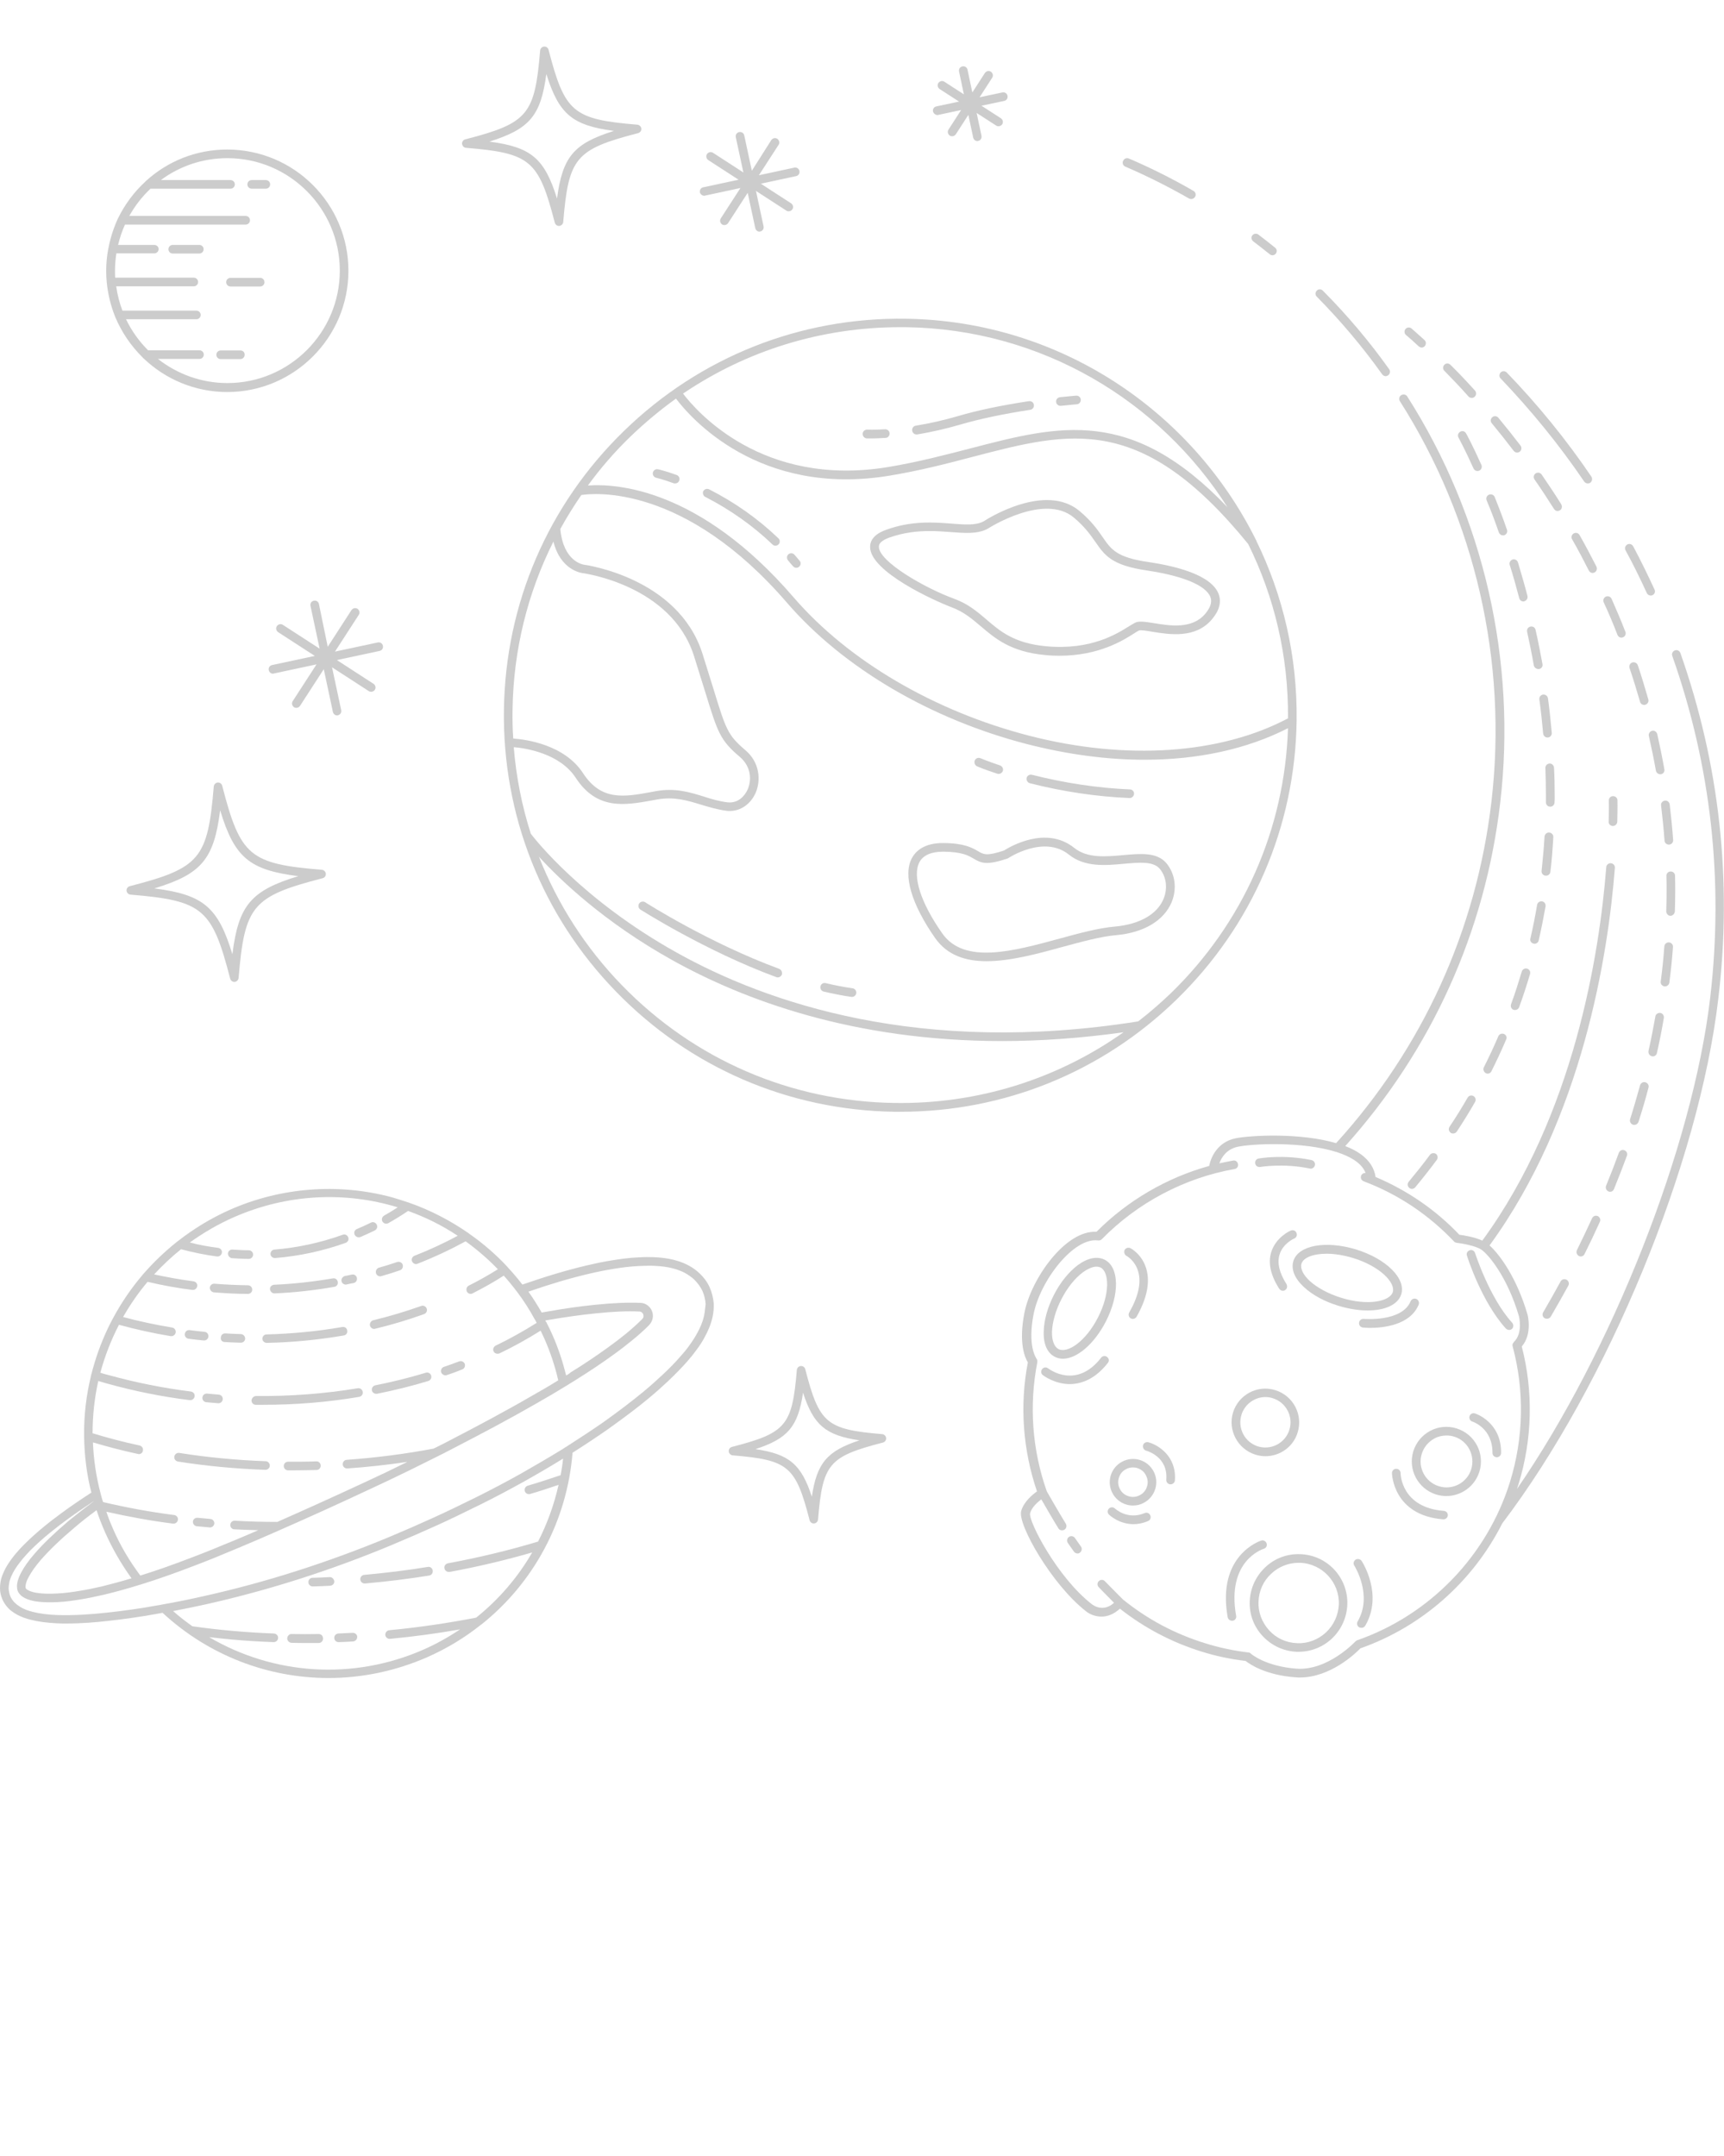<svg width="691" height="864" viewBox="0 0 691 864" fill="none" xmlns="http://www.w3.org/2000/svg">
<g opacity="0.2">
<path d="M519.701 288.922C520.047 263.071 514.242 238.602 503.601 216.83C503.532 216.553 503.463 216.346 503.255 216.138C503.255 216.138 503.255 216.138 503.255 216.069C477.481 164.506 424.62 128.632 363.121 127.734C320.693 127.112 280.546 143.078 250.142 172.662C219.669 202.245 202.601 241.92 201.979 284.36C201.358 326.799 217.32 366.958 246.894 397.371C276.469 427.853 316.133 444.926 358.56 445.548C359.389 445.548 360.149 445.548 360.909 445.548C402.439 445.548 441.687 429.65 471.539 400.62C501.943 371.036 519.079 331.361 519.701 288.922ZM360.771 131.121C361.531 131.121 362.291 131.121 363.121 131.121C417.364 131.881 464.836 160.566 491.992 203.282C453.503 162.916 424.758 170.381 389.171 179.643C378.737 182.339 367.958 185.173 355.934 187.177C305.422 195.471 279.026 164.644 273.774 157.732C299.272 140.452 329.331 131.121 360.771 131.121ZM252.561 175.081C258.365 169.482 264.515 164.367 270.941 159.736C276.469 167.063 303.971 199.273 356.487 190.633C368.649 188.629 379.566 185.795 390.07 183.03C429.18 172.8 457.511 165.473 500.284 218.005C510.718 239.086 516.454 262.794 516.246 287.885C489.09 302.262 451.361 304.819 412.596 294.866C374.522 285.051 340.041 264.868 318.067 239.363C280.408 195.679 247.033 193.743 235.631 194.573C240.675 187.661 246.273 181.164 252.561 175.081ZM205.434 284.36C205.78 260.582 211.446 237.704 221.811 217.037C224.713 228.649 233.144 229.617 233.558 229.686C233.904 229.755 269.006 234.386 278.128 262.794C279.924 268.462 281.375 273.162 282.55 276.964C287.663 293.553 288.562 296.594 296.508 303.299C301.276 307.377 301.207 312.906 299.687 316.362C298.443 319.127 295.748 321.961 291.671 321.546C288.216 321.132 285.176 320.233 281.997 319.196C276.4 317.468 270.596 315.671 262.926 317.054C262.166 317.192 261.475 317.33 260.714 317.468C250.073 319.404 240.952 320.993 233.696 309.865C226.234 298.391 210.755 296.318 205.711 295.972C205.434 292.101 205.365 288.23 205.434 284.36ZM358.56 442.022C317.031 441.4 278.266 424.673 249.313 394.883C234.664 379.814 223.47 362.258 216.007 343.319C224.575 352.719 242.196 369.585 269.352 384.722C297.959 400.689 341.976 417.208 401.678 417.208C416.88 417.208 433.119 416.102 450.325 413.683C423.652 432.553 391.797 442.506 358.56 442.022ZM456.198 409.329C368.994 423.153 307.495 402.002 271.218 381.75C233.282 360.599 214.279 336.131 212.759 334.126C209.166 322.929 206.886 311.317 205.918 299.428C210.893 299.843 224.368 301.985 230.725 311.662C239.224 324.726 250.419 322.721 261.267 320.786C261.958 320.648 262.718 320.51 263.478 320.371C270.319 319.196 275.433 320.786 280.892 322.445C284.139 323.413 287.456 324.449 291.257 324.933C291.671 325.002 292.086 325.002 292.5 325.002C296.923 325.002 300.862 322.238 302.865 317.745C305.008 312.837 304.593 305.58 298.789 300.672C291.671 294.59 290.98 292.447 285.936 275.996C284.761 272.195 283.31 267.494 281.514 261.827C271.701 231.345 234.456 226.368 234.042 226.299C233.696 226.23 225.819 225.124 224.575 211.991C227.132 207.36 229.965 202.798 233.005 198.374C238.05 197.614 274.396 193.951 315.511 241.644C337.968 267.633 373.071 288.3 411.836 298.253C428.075 302.4 443.829 304.474 458.755 304.474C480.107 304.474 499.731 300.257 516.246 291.825C514.933 332.26 498.28 369.93 469.189 398.131C464.974 402.14 460.69 405.873 456.198 409.329Z" fill="black"/>
<path d="M381.432 243.371C386.269 245.169 389.586 248.002 393.11 250.975C398.776 255.813 405.133 261.274 418.953 262.518C420.957 262.725 422.823 262.794 424.619 262.794C440.443 262.794 450.187 256.642 454.609 253.809C455.369 253.325 455.991 252.91 456.475 252.703C457.096 252.357 459.93 252.841 461.933 253.186C468.774 254.292 479.07 255.951 485.635 248.348C488.675 244.823 489.643 241.367 488.468 238.118C485.635 230.515 471.677 226.921 460.413 225.262C447.561 223.396 445.419 220.285 441.895 215.17C439.96 212.337 437.472 208.811 432.704 204.802C419.022 193.329 395.943 207.775 394.215 208.95C391.037 210.609 386.822 210.263 381.432 209.848C374.384 209.295 365.539 208.604 355.312 212.267C350.959 213.788 348.748 216.138 348.748 219.179C348.679 229.133 374.937 240.952 381.432 243.371ZM356.418 215.447C362.291 213.373 367.75 212.82 372.587 212.82C375.628 212.82 378.461 213.028 381.086 213.235C386.822 213.65 391.797 214.065 395.805 211.922C395.874 211.922 395.874 211.853 395.943 211.853C396.15 211.714 418.47 197.407 430.424 207.429C434.846 211.162 437.057 214.341 438.992 217.106C442.793 222.566 445.488 226.575 459.861 228.649C474.233 230.792 483.424 234.662 485.151 239.293C485.911 241.298 485.151 243.51 483.009 246.067C477.688 252.219 468.913 250.767 462.486 249.73C459.031 249.178 456.475 248.763 454.885 249.592C454.333 249.869 453.641 250.353 452.743 250.836C447.699 254.016 437.265 260.651 419.299 258.993C406.515 257.818 400.849 252.979 395.39 248.279C391.797 245.238 388.135 242.058 382.676 240.054C370.514 235.63 352.203 224.986 352.272 219.11C352.203 217.728 353.585 216.484 356.418 215.447Z" fill="black"/>
<path d="M450.187 342.697C443.138 343.319 435.814 344.011 430.562 339.794C419.092 330.601 404.442 339.587 402.438 340.831C395.459 343.181 394.216 342.421 392.004 341.108C389.724 339.794 386.615 337.928 378.323 337.859C370.445 337.721 366.99 341.108 365.47 343.941C361.877 350.715 365.332 362.397 374.868 376.013C379.705 382.856 387.029 385.206 395.39 385.206C404.857 385.206 415.637 382.303 425.656 379.538C433.603 377.396 441.065 375.322 447.353 374.769C458.409 373.801 466.494 368.963 469.604 361.567C471.815 356.176 471.055 350.231 467.531 345.946C463.73 341.453 457.166 342.075 450.187 342.697ZM466.356 360.254C463.799 366.405 456.751 370.414 447.008 371.313C440.443 371.866 432.773 373.94 424.689 376.151C405.893 381.266 386.407 386.589 377.632 374.009C368.994 361.705 365.608 351.061 368.51 345.531C369.961 342.766 373.209 341.315 377.977 341.315C378.046 341.315 378.115 341.315 378.253 341.315C385.647 341.384 388.204 342.905 390.208 344.08C393.317 345.946 395.459 346.845 403.751 344.08C403.89 344.011 404.028 343.941 404.166 343.872C404.304 343.803 418.401 334.472 428.42 342.49C434.777 347.605 443.138 346.845 450.532 346.153C456.82 345.6 462.21 345.117 464.836 348.158C467.531 351.406 468.083 356.037 466.356 360.254Z" fill="black"/>
<path d="M412.734 313.874C426.07 317.261 439.545 319.266 452.743 319.819H452.812C453.71 319.819 454.47 319.058 454.54 318.16C454.609 317.192 453.849 316.363 452.881 316.363C439.89 315.81 426.692 313.805 413.563 310.487C412.665 310.28 411.698 310.833 411.49 311.732C411.283 312.63 411.836 313.598 412.734 313.874Z" fill="black"/>
<path d="M391.59 307.1C391.728 307.169 394.63 308.414 399.744 310.072C399.951 310.142 400.089 310.141 400.296 310.141C401.057 310.141 401.678 309.658 401.955 308.966C402.231 308.068 401.748 307.1 400.849 306.755C395.874 305.096 392.972 303.852 392.972 303.852C392.074 303.506 391.106 303.852 390.692 304.75C390.346 305.718 390.761 306.685 391.59 307.1Z" fill="black"/>
<path d="M341.7 396.058C338.314 395.574 334.651 394.883 330.92 393.984C329.953 393.777 329.054 394.33 328.847 395.298C328.64 396.196 329.193 397.164 330.16 397.371C334.03 398.27 337.761 399.03 341.285 399.514C341.354 399.514 341.423 399.514 341.492 399.514C342.322 399.514 343.082 398.892 343.22 397.993C343.289 397.026 342.667 396.196 341.7 396.058Z" fill="black"/>
<path d="M312.263 388.247C284.277 377.948 258.848 361.774 258.572 361.567C257.743 361.083 256.706 361.29 256.153 362.12C255.67 362.949 255.877 363.986 256.706 364.539C256.983 364.677 282.757 381.128 311.088 391.565C311.295 391.634 311.503 391.703 311.71 391.703C312.401 391.703 313.092 391.288 313.368 390.597C313.645 389.56 313.161 388.593 312.263 388.247Z" fill="black"/>
<path d="M425.034 162.639C425.103 162.639 425.172 162.639 425.241 162.639C429.18 162.225 431.599 162.017 431.599 162.017C432.566 161.948 433.257 161.119 433.188 160.151C433.119 159.183 432.29 158.492 431.322 158.561C431.253 158.561 428.835 158.769 424.827 159.183C423.859 159.322 423.168 160.151 423.307 161.119C423.376 161.948 424.136 162.639 425.034 162.639Z" fill="black"/>
<path d="M367.336 174.113C367.405 174.113 367.543 174.113 367.612 174.113C373.347 173.146 379.152 171.832 384.818 170.173C392.626 167.892 402.093 165.888 412.942 164.229C413.909 164.091 414.531 163.192 414.393 162.225C414.254 161.257 413.356 160.635 412.389 160.773C401.402 162.432 391.797 164.436 383.85 166.787C378.322 168.376 372.725 169.69 367.059 170.588C366.092 170.726 365.47 171.625 365.608 172.593C365.746 173.491 366.506 174.113 367.336 174.113Z" fill="black"/>
<path d="M347.435 175.703C347.504 175.703 348.126 175.703 349.231 175.703C350.544 175.703 352.479 175.634 354.967 175.496C355.934 175.427 356.625 174.597 356.556 173.63C356.487 172.662 355.658 171.971 354.69 172.04C350.199 172.316 347.573 172.178 347.573 172.178C346.606 172.178 345.776 172.869 345.776 173.837C345.707 174.805 346.467 175.634 347.435 175.703Z" fill="black"/>
<path d="M317.86 226.921C318.205 227.336 318.689 227.543 319.173 227.543C319.587 227.543 319.933 227.405 320.278 227.129C321.038 226.507 321.108 225.401 320.486 224.709C319.795 223.88 319.104 223.12 318.413 222.29C317.791 221.599 316.685 221.53 315.994 222.152C315.303 222.774 315.234 223.88 315.856 224.571C316.478 225.401 317.169 226.161 317.86 226.921Z" fill="black"/>
<path d="M282.688 199.135C292.639 204.25 301.691 210.609 309.637 218.212C309.983 218.558 310.397 218.696 310.812 218.696C311.296 218.696 311.71 218.489 312.056 218.143C312.747 217.452 312.678 216.346 311.987 215.724C303.833 207.913 294.435 201.278 284.208 196.094C283.379 195.679 282.343 196.025 281.859 196.854C281.514 197.683 281.859 198.72 282.688 199.135Z" fill="black"/>
<path d="M262.995 191.462C262.995 191.462 265.689 192.085 270.043 193.674C270.25 193.743 270.457 193.743 270.596 193.743C271.287 193.743 271.978 193.329 272.254 192.568C272.599 191.67 272.116 190.702 271.217 190.357C266.657 188.698 263.824 188.076 263.755 188.076C262.856 187.868 261.889 188.421 261.682 189.389C261.474 190.357 262.096 191.255 262.995 191.462Z" fill="black"/>
<path d="M553.975 149.99C554.32 150.474 554.873 150.751 555.357 150.751C555.702 150.751 556.048 150.612 556.393 150.405C557.153 149.852 557.361 148.746 556.808 147.986C548.861 136.788 539.878 126.213 530.204 116.467C529.513 115.776 528.408 115.776 527.786 116.467C527.095 117.158 527.095 118.264 527.786 118.886C537.253 128.494 546.097 138.931 553.975 149.99Z" fill="black"/>
<path d="M502.288 96.699C504.499 98.358 506.71 100.155 508.921 101.883C509.267 102.159 509.612 102.298 510.027 102.298C510.511 102.298 510.994 102.09 511.34 101.676C511.962 100.915 511.823 99.809 511.063 99.256C508.852 97.459 506.572 95.662 504.361 94.003C503.601 93.45 502.495 93.589 501.942 94.349C501.389 95.04 501.528 96.077 502.288 96.699Z" fill="black"/>
<path d="M451.016 66.77C459.722 70.503 468.36 74.857 476.583 79.557C476.859 79.696 477.136 79.765 477.481 79.765C478.103 79.765 478.656 79.419 479.001 78.866C479.485 78.037 479.209 77 478.38 76.516C470.018 71.678 461.312 67.323 452.467 63.522C451.569 63.176 450.601 63.522 450.187 64.42C449.703 65.319 450.118 66.355 451.016 66.77Z" fill="black"/>
<path d="M673.518 261.689C673.172 260.79 672.205 260.306 671.306 260.652C670.408 260.997 669.924 261.965 670.27 262.864C685.817 306.962 690.931 352.996 685.472 399.79C678.424 459.787 645.947 541.694 608.011 596.713C608.218 596.091 608.426 595.469 608.633 594.847C614.161 576.876 614.644 557.799 609.946 539.62C614.23 534.643 612.364 527.109 612.226 526.764C608.08 512.456 601.239 502.848 597.024 499.116C634.338 447.967 644.565 382.441 647.26 347.812C647.329 346.844 646.638 346.015 645.67 345.946C644.703 345.877 643.874 346.568 643.805 347.536C641.11 381.888 631.021 446.723 594.122 497.18C591.012 495.729 586.59 495.038 584.932 494.83C575.396 484.808 564.063 477.067 551.349 471.675C550.796 468.081 548.861 465.04 545.406 462.551C543.61 461.238 541.537 460.201 539.187 459.303C573.806 420.803 595.296 373.317 601.308 321.685C607.942 264.868 594.744 207.084 564.063 158.907C563.58 158.078 562.474 157.87 561.645 158.354C560.816 158.838 560.608 159.944 561.092 160.773C591.289 208.259 604.349 265.214 597.784 321.27C591.772 372.695 570.213 419.973 535.525 458.128C521.221 453.911 501.321 454.948 495.171 456.192C488.192 457.644 485.358 463.519 484.667 467.251C467.669 471.952 451.914 481.145 439.476 493.655C427.107 492.895 413.287 512.387 410.592 526.142C408.243 538.1 410.73 543.975 411.974 545.979C408.657 563.19 409.97 581.023 415.636 597.681C413.771 598.994 410.247 601.966 409.279 605.63C407.897 611.09 421.648 635.075 435.192 645.65C436.505 646.756 438.785 647.862 441.48 647.862C443.76 647.862 446.317 647.033 448.874 644.682C458.617 652.355 469.604 658.161 481.627 661.893C487.362 663.691 493.305 664.935 499.247 665.626C500.906 666.939 507.332 671.363 519.356 672.192C519.908 672.261 520.461 672.261 521.014 672.261C533.314 672.261 543.402 662.515 545.268 660.58C570.006 651.871 590.321 633.762 601.999 610.745C601.999 610.745 601.999 610.745 601.999 610.675C644.496 554.757 680.98 466.215 688.72 400.205C694.386 352.858 689.203 306.271 673.518 261.689ZM543.817 657.401C543.748 657.401 543.748 657.401 543.748 657.47C543.748 657.47 543.679 657.47 543.679 657.539C543.541 657.608 543.333 657.746 543.195 657.884C543.057 658.023 532.208 669.566 519.77 668.736C507.263 667.838 501.39 662.792 501.321 662.654C501.182 662.516 500.975 662.377 500.768 662.308C500.629 662.239 500.56 662.239 500.422 662.239C494.549 661.548 488.606 660.304 482.94 658.507C470.847 654.774 459.86 648.899 450.117 641.019C449.495 640.397 445.073 635.973 442.862 633.692C442.24 633.001 441.134 632.932 440.443 633.623C439.752 634.245 439.683 635.351 440.374 636.043C442.033 637.84 444.935 640.674 446.524 642.332C442.102 646.272 438.163 643.3 437.61 642.885C423.721 632.103 412.112 609.5 412.872 606.459C413.425 604.247 415.636 602.174 417.364 600.86C418.884 603.487 421.925 608.809 424.205 612.473C424.689 613.302 425.794 613.509 426.623 613.026C427.453 612.542 427.66 611.436 427.176 610.606C424.343 606.044 420.197 598.718 419.575 597.681C413.702 581.092 412.389 563.19 415.775 545.91C415.775 545.841 415.775 545.841 415.775 545.772C415.775 545.634 415.775 545.495 415.775 545.357C415.775 545.288 415.775 545.288 415.775 545.219C415.775 545.081 415.706 544.873 415.567 544.735C415.567 544.666 415.498 544.666 415.498 544.597C415.498 544.528 415.429 544.528 415.429 544.458C415.153 544.044 411.836 539.205 414.254 526.764C416.88 513.216 430.355 495.798 440.098 497.111C440.167 497.111 440.236 497.111 440.236 497.111C440.305 497.111 440.305 497.111 440.374 497.111C440.443 497.111 440.443 497.111 440.512 497.111C440.651 497.111 440.789 497.042 440.927 497.042C440.996 497.042 441.065 496.973 441.134 496.973C441.273 496.904 441.411 496.835 441.48 496.697C441.549 496.697 441.549 496.627 441.618 496.627C455.853 482.043 474.786 472.021 494.825 468.496C495.792 468.357 496.414 467.459 496.207 466.491C496 465.523 495.171 464.901 494.203 465.109C492.407 465.454 490.541 465.8 488.744 466.215C489.574 463.865 491.577 460.547 496.069 459.579C501.873 458.335 522.05 457.367 535.594 461.653H535.663C538.634 462.62 541.26 463.796 543.402 465.316C545.337 466.699 546.65 468.288 547.341 470.085C546.581 470.016 545.821 470.431 545.544 471.191C545.199 472.09 545.683 473.058 546.581 473.403C560.47 478.656 572.632 486.812 582.858 497.595L582.928 497.664C582.997 497.733 583.066 497.802 583.135 497.802C583.204 497.802 583.204 497.872 583.273 497.872C583.411 497.941 583.48 498.01 583.619 498.01C583.688 498.01 583.688 498.01 583.757 498.01C583.826 498.01 583.895 498.079 583.964 498.079C585.899 498.286 591.427 499.254 593.707 500.775C596.678 502.779 604.279 511.972 608.84 527.593C608.84 527.662 610.498 534.298 606.767 537.823C606.767 537.823 606.767 537.823 606.767 537.892C606.629 538.03 606.491 538.169 606.422 538.376C606.422 538.376 606.422 538.445 606.352 538.445C606.283 538.652 606.214 538.791 606.214 538.998V539.067C606.214 539.205 606.214 539.413 606.283 539.551C611.051 557.315 610.706 576.116 605.247 593.81C596.057 623.463 573.115 647.24 543.817 657.401Z" fill="black"/>
<path d="M660.043 237.635C660.32 238.257 660.941 238.671 661.632 238.671C661.84 238.671 662.116 238.602 662.323 238.533C663.222 238.118 663.567 237.082 663.153 236.252C660.458 230.446 657.625 224.571 654.584 218.903C654.101 218.074 653.064 217.728 652.235 218.212C651.406 218.696 651.06 219.733 651.544 220.562C654.584 226.092 657.417 231.898 660.043 237.635Z" fill="black"/>
<path d="M634.96 192.983C635.305 193.467 635.858 193.744 636.411 193.744C636.756 193.744 637.102 193.674 637.378 193.467C638.138 192.914 638.346 191.877 637.862 191.048C627.843 176.256 616.372 162.156 603.934 149.299C603.243 148.608 602.137 148.608 601.516 149.23C600.825 149.921 600.825 151.027 601.446 151.649C613.677 164.437 625.009 178.33 634.96 192.983Z" fill="black"/>
<path d="M662.185 292.862C661.287 293.069 660.665 294.037 660.873 294.935C661.909 299.497 662.876 304.197 663.706 308.828C663.844 309.658 664.604 310.28 665.433 310.28C665.502 310.28 665.64 310.28 665.71 310.28C666.677 310.142 667.299 309.243 667.092 308.275C666.262 303.575 665.295 298.875 664.258 294.244C663.982 293.207 663.084 292.654 662.185 292.862Z" fill="black"/>
<path d="M648.296 254.431C648.572 255.122 649.194 255.537 649.885 255.537C650.093 255.537 650.3 255.468 650.507 255.399C651.406 255.053 651.82 254.016 651.475 253.187C649.747 248.763 647.881 244.34 645.947 239.985C645.532 239.086 644.565 238.741 643.666 239.086C642.768 239.501 642.423 240.469 642.768 241.367C644.772 245.653 646.638 250.077 648.296 254.431Z" fill="black"/>
<path d="M588.594 158.907C588.939 159.252 589.423 159.46 589.907 159.46C590.321 159.46 590.736 159.322 591.081 158.976C591.772 158.354 591.841 157.248 591.219 156.557C588.041 153.032 584.724 149.507 581.338 146.189C580.647 145.498 579.542 145.498 578.92 146.189C578.229 146.88 578.229 147.986 578.92 148.608C582.167 151.926 585.484 155.382 588.594 158.907Z" fill="black"/>
<path d="M606.698 180.68C607.043 181.095 607.527 181.371 608.08 181.371C608.425 181.371 608.84 181.233 609.116 181.026C609.877 180.473 610.015 179.367 609.462 178.606C606.56 174.805 603.588 171.072 600.548 167.409C599.926 166.649 598.821 166.58 598.13 167.202C597.369 167.824 597.3 168.93 597.922 169.621C600.894 173.215 603.865 176.948 606.698 180.68Z" fill="black"/>
<path d="M625.217 204.526C626.046 204.043 626.254 202.937 625.77 202.107C623.282 198.098 620.587 194.089 617.892 190.149C617.34 189.389 616.303 189.182 615.474 189.735C614.714 190.288 614.507 191.325 615.059 192.154C617.754 196.025 620.38 200.034 622.868 203.973C623.213 204.526 623.766 204.803 624.319 204.803C624.595 204.803 624.941 204.665 625.217 204.526Z" fill="black"/>
<path d="M630.745 213.788C629.915 214.272 629.639 215.309 630.123 216.138C632.472 220.217 634.683 224.433 636.825 228.649C637.102 229.271 637.724 229.617 638.346 229.617C638.622 229.617 638.898 229.548 639.106 229.409C639.935 228.995 640.28 227.958 639.866 227.059C637.724 222.843 635.443 218.558 633.094 214.41C632.61 213.581 631.574 213.305 630.745 213.788Z" fill="black"/>
<path d="M644.703 477.481C644.91 477.55 645.117 477.62 645.325 477.62C646.016 477.62 646.638 477.205 646.914 476.514C648.711 472.09 650.438 467.597 652.097 463.174C652.442 462.275 651.958 461.307 651.06 460.962C650.162 460.616 649.194 461.1 648.849 461.998C647.26 466.353 645.532 470.846 643.736 475.2C643.39 476.099 643.805 477.067 644.703 477.481Z" fill="black"/>
<path d="M625.493 513.562C623.282 517.64 620.932 521.787 618.514 525.934C618.03 526.764 618.307 527.8 619.136 528.284C619.412 528.423 619.689 528.492 620.034 528.492C620.656 528.492 621.209 528.215 621.554 527.662C623.973 523.515 626.322 519.368 628.602 515.221C629.086 514.391 628.741 513.354 627.912 512.871C627.013 512.387 625.908 512.732 625.493 513.562Z" fill="black"/>
<path d="M665.778 322.79C666.331 327.421 666.815 332.191 667.16 336.891C667.229 337.789 667.99 338.481 668.888 338.481C668.957 338.481 668.957 338.481 669.026 338.481C669.993 338.412 670.684 337.582 670.615 336.614C670.27 331.845 669.786 327.076 669.233 322.376C669.095 321.408 668.266 320.717 667.299 320.855C666.331 320.993 665.64 321.823 665.778 322.79Z" fill="black"/>
<path d="M662.116 423.291C662.255 423.291 662.393 423.36 662.462 423.36C663.222 423.36 663.982 422.807 664.12 421.978C665.157 417.347 666.124 412.578 666.884 407.947C667.022 406.979 666.401 406.08 665.502 405.942C664.535 405.804 663.637 406.426 663.498 407.324C662.669 411.956 661.771 416.587 660.734 421.218C660.596 422.185 661.149 423.084 662.116 423.291Z" fill="black"/>
<path d="M638.138 488.195C636.203 492.411 634.131 496.766 632.058 500.982C631.643 501.811 631.988 502.848 632.818 503.332C633.094 503.47 633.301 503.539 633.578 503.539C634.2 503.539 634.822 503.194 635.098 502.572C637.24 498.286 639.313 493.932 641.248 489.646C641.662 488.748 641.248 487.78 640.419 487.365C639.52 486.951 638.553 487.365 638.138 488.195Z" fill="black"/>
<path d="M667.368 395.297C668.197 395.297 668.957 394.675 669.095 393.777C669.717 389.077 670.201 384.238 670.546 379.538C670.615 378.57 669.924 377.741 668.957 377.672C667.99 377.603 667.16 378.294 667.091 379.262C666.746 383.962 666.262 388.662 665.64 393.362C665.502 394.33 666.193 395.159 667.16 395.297C667.229 395.297 667.299 395.297 667.368 395.297Z" fill="black"/>
<path d="M654.515 450.732C654.723 450.801 654.861 450.801 655.068 450.801C655.828 450.801 656.45 450.317 656.726 449.626C658.178 445.064 659.56 440.433 660.734 435.871C661.011 434.973 660.458 434.005 659.49 433.728C658.592 433.452 657.625 434.005 657.348 434.973C656.105 439.465 654.792 444.027 653.341 448.589C653.133 449.488 653.617 450.455 654.515 450.732Z" fill="black"/>
<path d="M671.307 365.23C671.376 362.673 671.445 360.046 671.445 357.42C671.445 355.277 671.445 353.065 671.376 350.923C671.376 349.955 670.546 349.195 669.579 349.264C668.612 349.264 667.852 350.093 667.921 351.061C667.99 353.203 667.99 355.346 667.99 357.489C667.99 360.046 667.921 362.673 667.852 365.23C667.852 366.198 668.612 366.958 669.51 367.027C669.51 367.027 669.51 367.027 669.579 367.027C670.477 366.958 671.237 366.198 671.307 365.23Z" fill="black"/>
<path d="M659.007 282.494C659.145 282.494 659.352 282.494 659.491 282.425C660.389 282.148 660.942 281.18 660.665 280.282C659.352 275.72 657.97 271.089 656.45 266.596C656.174 265.698 655.137 265.214 654.239 265.49C653.341 265.767 652.857 266.803 653.133 267.702C654.653 272.195 656.035 276.688 657.348 281.25C657.556 282.01 658.247 282.494 659.007 282.494Z" fill="black"/>
<path d="M568.624 138.793C568.969 139.07 569.384 139.277 569.798 139.277C570.282 139.277 570.766 139.07 571.042 138.724C571.664 138.033 571.664 136.927 570.973 136.305C569.246 134.715 567.518 133.195 565.791 131.674C565.1 131.052 563.994 131.121 563.372 131.812C562.75 132.503 562.819 133.609 563.51 134.231C565.238 135.683 566.965 137.204 568.624 138.793Z" fill="black"/>
<path d="M518.388 505.406C517.421 508.654 518.872 512.318 522.603 515.774C525.989 518.953 530.964 521.649 536.492 523.308C540.638 524.552 544.577 525.174 548.17 525.174C555.08 525.174 560.332 522.893 561.645 518.677C563.579 512.387 555.633 504.438 543.471 500.706C531.31 497.042 520.323 499.047 518.388 505.406ZM521.636 506.443C522.396 504.023 526.265 502.434 531.724 502.434C534.834 502.434 538.496 502.987 542.366 504.162C553.145 507.479 559.364 514.046 558.259 517.778C557.084 521.58 548.239 523.446 537.46 520.059C532.346 518.469 527.924 516.05 524.883 513.286C522.258 510.797 521.083 508.309 521.636 506.443Z" fill="black"/>
<path d="M422.823 543.767C423.79 544.251 424.896 544.527 426.002 544.527C431.599 544.527 438.509 538.721 443.208 529.666C448.805 518.746 448.666 507.894 442.793 504.852C439.822 503.332 435.952 504.092 432.013 506.995C428.42 509.691 424.965 513.907 422.408 518.953C419.852 523.999 418.401 529.183 418.332 533.745C418.193 538.721 419.783 542.246 422.823 543.767ZM425.449 520.612C427.798 516.05 430.839 512.248 434.017 509.898C436.021 508.447 437.956 507.617 439.476 507.617C440.098 507.617 440.651 507.755 441.135 507.963C444.59 509.76 445.004 518.469 440.029 528.077C435.054 537.754 427.798 542.454 424.274 540.657C422.547 539.758 421.579 537.27 421.648 533.745C421.787 529.874 423.099 525.174 425.449 520.612Z" fill="black"/>
<path d="M521.152 622.841C515.9 622.633 510.925 624.5 507.125 628.094C503.324 631.688 501.113 636.527 500.906 641.711C500.698 646.964 502.564 651.94 506.157 655.742C509.751 659.544 514.588 661.755 519.77 661.963C519.977 661.963 520.254 661.963 520.461 661.963C525.436 661.963 530.135 660.096 533.797 656.71C537.598 653.115 539.809 648.277 540.016 643.093C540.431 632.31 532.001 623.186 521.152 622.841ZM531.448 654.221C528.269 657.124 524.192 658.714 519.908 658.507C515.624 658.368 511.616 656.571 508.714 653.392C505.812 650.212 504.223 646.134 504.43 641.849C504.568 637.563 506.365 633.554 509.543 630.651C512.584 627.817 516.453 626.297 520.53 626.297C520.737 626.297 520.945 626.297 521.083 626.297C529.997 626.642 536.907 634.107 536.63 642.955C536.423 647.24 534.627 651.249 531.448 654.221Z" fill="black"/>
<path d="M583.826 572.452C580.302 571.346 576.501 571.692 573.254 573.42C570.006 575.148 567.587 578.051 566.482 581.576C564.201 588.903 568.347 596.644 575.603 598.925C576.985 599.34 578.367 599.547 579.68 599.547C585.622 599.547 591.081 595.746 592.947 589.801C595.227 582.475 591.15 574.733 583.826 572.452ZM589.699 588.765C588.041 594.225 582.167 597.335 576.709 595.607C571.25 593.949 568.14 588.073 569.868 582.613C570.697 579.986 572.493 577.774 574.981 576.461C576.501 575.632 578.16 575.286 579.818 575.286C580.855 575.286 581.891 575.424 582.928 575.77C588.317 577.429 591.358 583.304 589.699 588.765Z" fill="black"/>
<path d="M503.186 582.958C504.499 583.373 505.881 583.58 507.194 583.58C512.998 583.58 518.388 579.848 520.116 574.042C522.327 566.922 518.319 559.319 511.133 557.107C504.015 554.895 496.414 558.904 494.203 566.093C492.061 573.143 496.069 580.746 503.186 582.958ZM497.589 566.991C498.902 562.706 502.91 559.872 507.194 559.872C508.161 559.872 509.198 560.01 510.165 560.356C515.486 562.015 518.457 567.683 516.799 573.005C515.141 578.327 509.474 581.299 504.154 579.64C498.902 577.981 495.931 572.314 497.589 566.991Z" fill="black"/>
<path d="M456.889 585.101C451.983 583.58 446.732 586.345 445.211 591.253C443.691 596.16 446.455 601.413 451.361 602.934C452.26 603.211 453.227 603.349 454.125 603.349C455.645 603.349 457.097 603.003 458.479 602.243C460.69 601.068 462.279 599.132 463.039 596.713C464.559 591.875 461.795 586.622 456.889 585.101ZM459.722 595.746C459.239 597.266 458.271 598.51 456.82 599.202C455.438 599.962 453.849 600.1 452.329 599.616C450.808 599.132 449.565 598.165 448.874 596.713C448.114 595.331 447.975 593.741 448.459 592.22C448.943 590.7 449.91 589.456 451.361 588.764C452.19 588.281 453.158 588.073 454.125 588.073C454.678 588.073 455.3 588.142 455.853 588.35C457.373 588.834 458.617 589.801 459.308 591.253C460.068 592.704 460.206 594.294 459.722 595.746Z" fill="black"/>
<path d="M451.569 503.332C451.707 503.401 454.955 505.198 456.198 509.553C457.511 514.046 456.267 519.575 452.605 526.003C452.121 526.833 452.398 527.87 453.227 528.354C453.503 528.492 453.78 528.561 454.056 528.561C454.678 528.561 455.231 528.215 455.576 527.662C459.722 520.336 461.035 513.838 459.446 508.447C457.719 502.641 453.296 500.291 453.089 500.222C452.26 499.807 451.223 500.083 450.739 500.982C450.394 501.881 450.739 502.917 451.569 503.332Z" fill="black"/>
<path d="M443.76 543.836C443 543.214 441.895 543.352 441.342 544.113C431.391 556.9 420.612 548.744 420.128 548.398C419.368 547.776 418.262 547.914 417.71 548.674C417.088 549.435 417.226 550.541 417.986 551.094C418.193 551.232 422.685 554.688 428.835 554.688C429.457 554.688 430.148 554.619 430.769 554.55C435.676 553.928 440.167 551.163 444.037 546.186C444.659 545.495 444.52 544.389 443.76 543.836Z" fill="black"/>
<path d="M507.678 618.555C507.401 617.657 506.434 617.104 505.536 617.38C505.328 617.449 487.639 623.048 492.061 648.069C492.199 648.899 492.959 649.521 493.789 649.521C493.858 649.521 493.996 649.521 494.065 649.521C495.032 649.383 495.654 648.484 495.447 647.516C491.577 625.605 505.881 620.905 506.503 620.698C507.47 620.421 507.954 619.523 507.678 618.555Z" fill="black"/>
<path d="M543.333 625.052C542.504 625.605 542.297 626.642 542.85 627.471C542.919 627.61 550.312 639.291 544.162 649.797C543.679 650.627 543.955 651.663 544.784 652.147C545.061 652.286 545.337 652.355 545.683 652.355C546.305 652.355 546.857 652.078 547.203 651.525C554.458 639.084 546.097 626.089 545.752 625.536C545.199 624.776 544.093 624.568 543.333 625.052Z" fill="black"/>
<path d="M546.581 528.561C545.613 528.492 544.784 529.183 544.715 530.151C544.646 531.119 545.337 531.948 546.304 532.017C546.443 532.017 547.548 532.155 549.138 532.155C554.32 532.155 565.238 531.119 568.624 522.824C568.969 521.926 568.555 520.958 567.656 520.543C566.758 520.198 565.791 520.612 565.376 521.511C561.921 529.874 546.719 528.561 546.581 528.561Z" fill="black"/>
<path d="M518.733 496.351C519.632 496.005 520.046 494.968 519.632 494.07C519.286 493.171 518.25 492.756 517.352 493.171C517.075 493.24 511.409 495.798 509.543 501.742C508.161 506.097 509.267 511.073 512.722 516.465C513.067 516.948 513.62 517.294 514.173 517.294C514.518 517.294 514.795 517.225 515.071 517.018C515.9 516.534 516.108 515.428 515.624 514.598C512.791 510.106 511.824 506.166 512.86 502.779C514.173 498.355 518.664 496.351 518.733 496.351Z" fill="black"/>
<path d="M460.206 577.982C459.308 577.775 458.34 578.328 458.133 579.226C457.926 580.125 458.478 581.092 459.377 581.369C459.722 581.438 468.221 583.788 467.461 592.981C467.392 593.949 468.083 594.778 469.051 594.847C469.12 594.847 469.12 594.847 469.189 594.847C470.087 594.847 470.847 594.156 470.916 593.258C471.607 583.581 464.214 579.019 460.206 577.982Z" fill="black"/>
<path d="M591.15 566.439C590.252 566.162 589.285 566.646 589.008 567.545C588.732 568.443 589.216 569.411 590.114 569.688C590.459 569.826 598.268 572.383 598.199 582.267C598.199 583.235 598.959 583.995 599.926 583.995C600.893 583.995 601.654 583.235 601.654 582.267C601.792 569.826 591.289 566.439 591.15 566.439Z" fill="black"/>
<path d="M578.713 605.491C561.783 604.178 561.369 590.976 561.369 590.354C561.369 589.386 560.608 588.626 559.641 588.626C558.674 588.626 557.914 589.386 557.914 590.354C557.914 590.492 558.259 607.288 578.436 608.878C578.505 608.878 578.505 608.878 578.575 608.878C579.473 608.878 580.233 608.187 580.302 607.288C580.371 606.39 579.68 605.56 578.713 605.491Z" fill="black"/>
<path d="M606.076 530.081C596.955 520.059 591.288 502.295 591.219 502.157C590.943 501.258 589.976 500.705 589.077 501.051C588.179 501.327 587.626 502.295 587.972 503.194C588.179 503.954 593.914 521.856 603.588 532.431C603.934 532.777 604.417 532.984 604.901 532.984C605.316 532.984 605.73 532.846 606.076 532.5C606.698 531.878 606.698 530.772 606.076 530.081Z" fill="black"/>
<path d="M505.121 467.666C505.19 467.666 514.311 466.076 524.953 468.288C525.091 468.288 525.16 468.357 525.298 468.357C526.127 468.357 526.818 467.804 527.026 466.975C527.233 466.007 526.611 465.109 525.644 464.901C514.242 462.551 504.845 464.21 504.499 464.279C503.532 464.417 502.91 465.316 503.117 466.284C503.255 467.251 504.154 467.804 505.121 467.666Z" fill="black"/>
<path d="M458.755 606.39C451.983 609.224 447.077 604.731 446.87 604.524C446.179 603.902 445.073 603.902 444.451 604.593C443.76 605.284 443.829 606.39 444.52 607.012C444.728 607.219 448.528 610.814 454.333 610.814C456.129 610.814 458.064 610.468 460.137 609.569C461.035 609.224 461.45 608.187 461.035 607.288C460.69 606.39 459.653 605.975 458.755 606.39Z" fill="black"/>
<path d="M430.838 616.343C430.285 615.583 429.18 615.376 428.42 615.929C427.66 616.482 427.452 617.587 428.005 618.348L430.424 621.804C430.769 622.288 431.322 622.564 431.875 622.564C432.22 622.564 432.566 622.495 432.842 622.219C433.602 621.666 433.81 620.56 433.257 619.799L430.838 616.343Z" fill="black"/>
<path d="M646.43 331.016C647.398 331.016 648.158 330.256 648.227 329.357C648.365 323.897 648.296 320.855 648.296 320.717C648.296 319.749 647.467 319.058 646.499 319.058C645.532 319.058 644.772 319.888 644.841 320.855C644.841 320.855 644.91 323.966 644.772 329.288C644.703 330.186 645.463 331.016 646.43 331.016Z" fill="black"/>
<path d="M573.115 462.828C570.42 466.491 567.518 470.085 564.616 473.611C563.994 474.371 564.132 475.408 564.823 476.03C565.169 476.306 565.514 476.444 565.929 476.444C566.413 476.444 566.896 476.237 567.242 475.822C570.213 472.228 573.115 468.565 575.879 464.832C576.432 464.072 576.294 462.966 575.534 462.413C574.774 461.929 573.668 462.067 573.115 462.828Z" fill="black"/>
<path d="M623.144 319.335C623.144 315.464 623.075 311.524 622.868 307.653C622.798 306.686 621.969 305.925 621.071 305.995C620.104 306.064 619.343 306.824 619.413 307.792C619.551 311.662 619.62 315.533 619.62 319.335C619.62 320.095 619.62 320.786 619.62 321.547C619.62 322.514 620.38 323.275 621.347 323.275C622.315 323.275 623.075 322.514 623.075 321.547C623.144 320.786 623.144 320.026 623.144 319.335Z" fill="black"/>
<path d="M619.689 350.923C620.587 350.923 621.278 350.3 621.416 349.402C621.969 344.84 622.315 340.14 622.591 335.509C622.66 334.541 621.9 333.712 620.933 333.643C619.965 333.573 619.136 334.334 619.067 335.301C618.79 339.863 618.376 344.494 617.892 348.987C617.754 349.955 618.445 350.784 619.412 350.923C619.62 350.923 619.689 350.923 619.689 350.923Z" fill="black"/>
<path d="M614.645 378.156C614.783 378.156 614.921 378.225 615.059 378.225C615.819 378.225 616.579 377.672 616.718 376.912C617.754 372.419 618.652 367.788 619.482 363.226C619.62 362.258 618.998 361.36 618.1 361.221C617.132 361.083 616.234 361.705 616.096 362.604C615.336 367.097 614.437 371.659 613.401 376.082C613.124 377.05 613.746 377.948 614.645 378.156Z" fill="black"/>
<path d="M585.277 173.008C584.448 173.491 584.102 174.528 584.586 175.358C584.586 175.427 587.073 179.85 590.598 187.73C590.874 188.352 591.496 188.767 592.187 188.767C592.394 188.767 592.671 188.698 592.878 188.629C593.776 188.214 594.122 187.177 593.776 186.348C590.183 178.33 587.764 173.906 587.626 173.699C587.143 172.8 586.106 172.524 585.277 173.008Z" fill="black"/>
<path d="M600.755 213.374C601.032 214.065 601.654 214.549 602.414 214.549C602.621 214.549 602.828 214.549 602.967 214.48C603.865 214.134 604.349 213.166 604.003 212.268C602.483 207.844 600.824 203.49 599.097 199.204C598.751 198.306 597.715 197.891 596.817 198.237C595.918 198.582 595.504 199.619 595.849 200.517C597.646 204.665 599.235 209.019 600.755 213.374Z" fill="black"/>
<path d="M602.828 414.375C601.93 414.029 600.963 414.375 600.548 415.273C598.751 419.489 596.817 423.637 594.744 427.715C594.329 428.544 594.674 429.581 595.504 430.065C595.78 430.203 595.987 430.272 596.264 430.272C596.886 430.272 597.508 429.927 597.784 429.304C599.857 425.157 601.861 420.872 603.657 416.655C604.141 415.757 603.727 414.789 602.828 414.375Z" fill="black"/>
<path d="M588.248 439.88C585.968 443.82 583.55 447.759 580.993 451.561C580.44 452.39 580.716 453.427 581.477 453.98C581.753 454.188 582.098 454.257 582.444 454.257C582.997 454.257 583.55 453.98 583.895 453.496C586.452 449.626 588.939 445.617 591.22 441.608C591.703 440.778 591.427 439.741 590.598 439.258C589.769 438.774 588.732 439.05 588.248 439.88Z" fill="black"/>
<path d="M606.698 404.698C606.905 404.767 607.112 404.767 607.251 404.767C607.942 404.767 608.633 404.352 608.909 403.592C610.498 399.237 611.949 394.744 613.262 390.321C613.539 389.422 612.986 388.454 612.088 388.178C611.189 387.902 610.222 388.454 609.946 389.353C608.633 393.708 607.251 398.131 605.661 402.417C605.316 403.384 605.8 404.421 606.698 404.698Z" fill="black"/>
<path d="M616.579 268.117C616.648 268.117 616.787 268.117 616.856 268.117C617.823 267.978 618.445 267.08 618.238 266.112C617.408 261.619 616.51 256.988 615.474 252.426C615.266 251.459 614.368 250.906 613.401 251.113C612.433 251.321 611.88 252.219 612.088 253.187C613.055 257.68 614.023 262.241 614.783 266.734C614.99 267.495 615.75 268.117 616.579 268.117Z" fill="black"/>
<path d="M610.568 241.022C610.706 241.022 610.844 241.022 610.982 240.952C611.88 240.676 612.433 239.777 612.226 238.81C611.051 234.317 609.738 229.824 608.425 225.4C608.149 224.502 607.182 223.949 606.283 224.225C605.385 224.502 604.832 225.47 605.109 226.368C606.491 230.723 607.734 235.215 608.909 239.639C609.116 240.538 609.807 241.022 610.568 241.022Z" fill="black"/>
<path d="M616.994 280.282C617.616 284.844 618.1 289.475 618.514 293.968C618.583 294.866 619.344 295.557 620.242 295.557C620.311 295.557 620.311 295.557 620.38 295.557C621.347 295.488 622.038 294.659 621.969 293.691C621.555 289.129 621.071 284.429 620.449 279.867C620.311 278.9 619.413 278.277 618.514 278.347C617.547 278.485 616.856 279.314 616.994 280.282Z" fill="black"/>
<path d="M143.797 495.867C144.005 495.867 144.281 495.798 144.488 495.729C146.423 494.899 148.358 494.001 150.224 493.102C151.053 492.687 151.467 491.651 150.984 490.752C150.569 489.923 149.533 489.508 148.634 489.992C146.838 490.89 144.972 491.72 143.037 492.549C142.139 492.895 141.724 493.932 142.139 494.83C142.484 495.452 143.106 495.867 143.797 495.867Z" fill="black"/>
<path d="M110.145 504.162C110.214 504.162 110.214 504.162 110.284 504.162C119.888 503.401 129.424 501.328 138.545 498.079C139.444 497.733 139.927 496.766 139.582 495.867C139.236 494.969 138.269 494.485 137.371 494.83C128.526 498.01 119.336 500.014 110.007 500.775C109.04 500.844 108.349 501.673 108.418 502.641C108.487 503.47 109.247 504.162 110.145 504.162Z" fill="black"/>
<path d="M93.008 504.23C95.22 504.369 97.5 504.507 99.711 504.507C100.679 504.507 101.439 503.746 101.439 502.779C101.439 501.811 100.679 501.051 99.711 501.051C97.569 501.051 95.358 500.913 93.216 500.774C92.248 500.705 91.419 501.396 91.35 502.364C91.35 503.263 92.11 504.161 93.008 504.23Z" fill="black"/>
<path d="M150.707 510.244C150.915 511.005 151.606 511.488 152.366 511.488C152.504 511.488 152.711 511.488 152.849 511.419C155.337 510.728 157.894 509.899 160.312 509.069C161.21 508.793 161.694 507.756 161.418 506.857C161.141 505.959 160.105 505.475 159.207 505.751C156.788 506.581 154.37 507.341 151.882 508.032C150.984 508.309 150.431 509.277 150.707 510.244Z" fill="black"/>
<path d="M136.887 513.423C137.025 514.253 137.785 514.806 138.615 514.806C138.753 514.806 138.822 514.806 138.96 514.737C139.858 514.529 140.826 514.322 141.724 514.184C142.691 513.976 143.244 513.078 143.037 512.11C142.83 511.142 141.931 510.589 140.964 510.797C140.066 511.004 139.167 511.211 138.269 511.35C137.302 511.626 136.68 512.525 136.887 513.423Z" fill="black"/>
<path d="M110.007 518.331H110.076C118.092 517.986 126.107 517.087 133.985 515.705C134.952 515.566 135.574 514.668 135.367 513.7C135.229 512.732 134.33 512.11 133.363 512.318C125.693 513.631 117.746 514.53 109.869 514.875C108.901 514.944 108.141 515.705 108.21 516.672C108.349 517.64 109.109 518.331 110.007 518.331Z" fill="black"/>
<path d="M85.753 517.916C90.245 518.262 94.874 518.538 99.366 518.538C100.333 518.538 101.093 517.778 101.093 516.81C101.093 515.843 100.333 515.082 99.366 515.082C94.874 515.013 90.383 514.806 85.96 514.46C84.993 514.391 84.164 515.082 84.095 516.05C84.095 516.949 84.786 517.847 85.753 517.916Z" fill="black"/>
<path d="M148.289 531.256C148.496 532.017 149.187 532.57 149.947 532.57C150.085 532.57 150.223 532.57 150.362 532.501C157.064 530.911 163.629 528.906 169.986 526.625C170.884 526.28 171.368 525.312 171.023 524.414C170.677 523.515 169.71 523.031 168.811 523.377C162.592 525.589 156.097 527.524 149.532 529.114C148.634 529.39 148.081 530.358 148.289 531.256Z" fill="black"/>
<path d="M106.898 538.168C117.332 537.961 127.697 536.924 137.786 535.196C138.753 535.058 139.375 534.159 139.168 533.192C139.029 532.224 138.131 531.602 137.164 531.809C127.213 533.537 117.056 534.505 106.829 534.782C105.861 534.782 105.101 535.611 105.17 536.579C105.17 537.408 106 538.168 106.898 538.168Z" fill="black"/>
<path d="M90.037 537.823C92.18 537.961 94.322 538.03 96.464 538.099C96.464 538.099 96.464 538.099 96.533 538.099C97.5 538.099 98.26 537.339 98.26 536.44C98.26 535.473 97.5 534.712 96.602 534.643C94.529 534.574 92.387 534.505 90.314 534.367C89.346 534.298 88.517 535.058 88.517 536.026C88.31 536.993 89.07 537.823 90.037 537.823Z" fill="black"/>
<path d="M75.595 536.51C77.599 536.786 79.672 536.994 81.676 537.201C81.745 537.201 81.814 537.201 81.814 537.201C82.713 537.201 83.473 536.51 83.542 535.611C83.611 534.643 82.92 533.814 82.022 533.745C80.018 533.538 78.014 533.33 76.01 533.054C75.043 532.916 74.213 533.607 74.075 534.574C73.937 535.542 74.628 536.372 75.595 536.51Z" fill="black"/>
<path d="M178.486 551.163C178.693 551.163 178.831 551.163 179.038 551.094C181.111 550.403 183.253 549.642 185.257 548.813C186.156 548.467 186.57 547.5 186.294 546.601C185.948 545.702 184.981 545.288 184.083 545.564C182.079 546.324 180.006 547.085 177.933 547.776C177.034 548.052 176.551 549.089 176.827 549.988C177.104 550.679 177.795 551.163 178.486 551.163Z" fill="black"/>
<path d="M170.677 550.126C164.113 552.13 157.341 553.789 150.431 555.172C149.463 555.379 148.911 556.278 149.049 557.176C149.187 558.006 149.947 558.559 150.776 558.559C150.915 558.559 150.984 558.559 151.122 558.559C158.101 557.176 165.011 555.448 171.645 553.444C172.543 553.167 173.096 552.2 172.819 551.301C172.543 550.333 171.575 549.849 170.677 550.126Z" fill="black"/>
<path d="M100.817 561.255C100.817 562.222 101.577 562.983 102.544 562.983C103.512 562.983 104.479 562.983 105.447 562.983C118.368 562.983 131.359 561.946 143.935 559.803C144.903 559.665 145.525 558.766 145.386 557.799C145.248 556.831 144.35 556.209 143.382 556.347C130.046 558.559 116.295 559.596 102.544 559.458C101.646 559.527 100.886 560.287 100.817 561.255Z" fill="black"/>
<path d="M82.989 558.49C82.022 558.421 81.192 559.112 81.123 560.08C81.054 561.048 81.745 561.877 82.713 561.946C84.302 562.084 85.822 562.223 87.412 562.361C87.481 562.361 87.481 562.361 87.55 562.361C88.448 562.361 89.208 561.67 89.277 560.771C89.346 559.803 88.655 558.974 87.688 558.905C86.029 558.767 84.509 558.628 82.989 558.49Z" fill="black"/>
<path d="M126.799 585.654C123.067 585.792 119.198 585.792 115.466 585.792C114.499 585.792 113.739 586.552 113.739 587.52C113.739 588.488 114.499 589.248 115.466 589.248C116.157 589.248 116.848 589.248 117.47 589.248C120.58 589.248 123.758 589.179 126.868 589.11C127.835 589.11 128.595 588.28 128.526 587.313C128.526 586.345 127.697 585.585 126.799 585.654Z" fill="black"/>
<path d="M106.483 585.585C94.805 585.17 83.196 584.064 71.864 582.267C70.897 582.129 70.067 582.751 69.86 583.719C69.722 584.686 70.344 585.516 71.311 585.723C82.713 587.52 94.529 588.626 106.345 589.041H106.414C107.312 589.041 108.141 588.281 108.141 587.382C108.141 586.414 107.381 585.585 106.483 585.585Z" fill="black"/>
<path d="M84.302 608.74C83.611 608.67 82.92 608.601 82.229 608.532C81.193 608.463 80.225 608.325 79.189 608.256C78.221 608.187 77.392 608.878 77.323 609.776C77.254 610.675 77.945 611.573 78.843 611.643C79.88 611.712 80.847 611.85 81.884 611.919C82.575 611.988 83.335 612.057 84.026 612.126C84.095 612.126 84.095 612.126 84.164 612.126C85.062 612.126 85.822 611.435 85.891 610.537C85.961 609.638 85.27 608.809 84.302 608.74Z" fill="black"/>
<path d="M171.437 627.955C163.007 629.337 154.438 630.374 146.008 631.134C145.041 631.204 144.35 632.033 144.419 633.001C144.488 633.899 145.248 634.59 146.146 634.59C146.215 634.59 146.215 634.59 146.285 634.59C154.853 633.83 163.49 632.793 171.99 631.411C172.957 631.273 173.579 630.374 173.441 629.406C173.303 628.439 172.404 627.748 171.437 627.955Z" fill="black"/>
<path d="M132.119 632.034C129.839 632.172 127.559 632.241 125.278 632.31C124.311 632.31 123.551 633.14 123.62 634.107C123.62 635.075 124.449 635.766 125.348 635.766C125.348 635.766 125.348 635.766 125.417 635.766C127.697 635.697 130.046 635.628 132.327 635.49C133.294 635.421 134.054 634.66 133.985 633.693C133.847 632.725 133.018 631.965 132.119 632.034Z" fill="black"/>
<path d="M127.766 654.843C124.173 654.912 120.51 654.912 116.917 654.843C115.95 654.774 115.19 655.603 115.121 656.571C115.121 657.539 115.881 658.299 116.848 658.368C118.921 658.437 120.994 658.437 123.067 658.437C124.656 658.437 126.246 658.437 127.766 658.437C128.733 658.437 129.493 657.608 129.493 656.709C129.493 655.603 128.733 654.843 127.766 654.843Z" fill="black"/>
<path d="M141.379 654.359C139.513 654.428 137.578 654.567 135.643 654.636C134.676 654.705 133.916 655.465 133.985 656.433C133.985 657.401 134.814 658.092 135.712 658.092H135.781C137.716 658.023 139.651 657.954 141.517 657.815C142.484 657.746 143.175 656.917 143.175 656.018C143.175 655.051 142.346 654.359 141.379 654.359Z" fill="black"/>
<path d="M284.416 515.843C283.517 513.838 282.135 511.972 280.477 510.382C279.164 509.138 277.782 508.101 275.985 507.134C273.083 505.613 270.457 504.922 268.315 504.507C265.828 504.023 263.617 503.885 261.889 503.816C260.092 503.747 258.296 503.747 256.154 503.885C252.284 504.023 248.553 504.576 245.512 505.06C241.85 505.613 238.395 506.373 235.424 507.064C227.201 509 218.702 511.557 209.373 514.806C207.576 512.456 205.711 510.244 203.707 508.101C203.638 507.963 203.5 507.825 203.361 507.687C198.732 502.71 193.549 498.217 187.952 494.346C187.814 494.139 187.607 494.07 187.399 493.932C180.144 488.955 172.266 484.877 163.905 481.974C163.767 481.905 163.629 481.836 163.491 481.836C161.418 481.144 159.276 480.453 157.133 479.831C135.643 474.025 112.564 475.822 92.179 484.808C84.717 488.126 77.737 492.342 71.38 497.319C71.173 497.457 70.966 497.595 70.828 497.733C65.99 501.604 61.499 505.889 57.422 510.59C57.284 510.728 57.146 510.866 57.077 511.004C52.585 516.257 48.646 522.063 45.33 528.215C44.639 529.528 43.879 530.911 43.257 532.293C40.423 538.238 38.212 544.458 36.623 550.748C36.623 550.817 36.554 550.887 36.554 550.887C36.485 551.025 36.485 551.163 36.485 551.301C34.55 559.25 33.583 567.406 33.721 575.562C33.721 575.77 33.721 575.908 33.721 576.115C33.859 583.511 34.757 590.907 36.623 598.165C32.477 600.86 28.677 603.418 25.014 606.113C20.661 609.293 14.995 613.648 9.743 618.901C7.739 620.905 5.183 623.67 2.971 627.195C2.142 628.577 1.106 630.444 0.415 632.932C0.138 634.176 0 635.351 0 636.595C0 638.047 0.345 639.498 0.898 640.812C1.451 642.125 2.28 643.369 3.248 644.406C4.077 645.304 5.044 645.996 6.288 646.756C8.499 648.069 10.572 648.691 12.231 649.106C15.478 649.936 18.864 650.35 23.01 650.558C24.254 650.627 25.429 650.627 26.673 650.627C32.753 650.627 38.42 650.143 43.257 649.59C49.752 648.899 56.386 647.931 62.881 646.756C63.641 646.618 64.401 646.48 65.161 646.341C83.68 663.483 107.451 672.469 131.705 672.469C145.041 672.469 158.515 669.704 171.299 664.105C179.107 660.649 186.294 656.295 192.789 651.111C192.858 651.111 192.858 651.041 192.927 651.041C213.865 634.384 227.27 609.639 229.481 582.198C234.802 578.811 239.57 575.631 243.923 572.59C250.28 568.028 255.463 564.158 260.023 560.356C262.926 557.937 265.413 555.725 267.832 553.444C270.803 550.61 273.221 548.122 275.433 545.633C276.884 543.975 278.058 542.523 279.095 541.071C280.546 539.136 281.652 537.408 282.619 535.542C283.656 533.607 284.83 531.118 285.59 527.87C286.005 525.865 286.143 524.137 286.074 522.34C285.867 520.128 285.314 517.847 284.416 515.843ZM47.679 530.911C54.451 532.777 61.43 534.298 68.409 535.473C68.478 535.473 68.616 535.473 68.685 535.473C69.515 535.473 70.275 534.851 70.413 534.021C70.551 533.054 69.929 532.155 68.962 532.017C62.328 530.911 55.764 529.528 49.337 527.8C52.17 522.824 55.418 518.124 59.15 513.7C65.023 515.082 71.035 516.188 77.116 516.949C77.185 516.949 77.254 516.949 77.323 516.949C78.152 516.949 78.912 516.327 79.05 515.428C79.189 514.46 78.498 513.631 77.53 513.493C72.21 512.801 66.958 511.834 61.775 510.728C65.092 507.134 68.685 503.747 72.555 500.636C77.254 501.88 82.16 502.917 86.997 503.539C87.066 503.539 87.135 503.539 87.204 503.539C88.033 503.539 88.793 502.917 88.932 502.019C89.07 501.051 88.379 500.222 87.412 500.083C83.611 499.599 79.811 498.908 76.079 497.941C81.469 494.07 87.342 490.614 93.63 487.849C115.121 478.38 138.407 477.412 159.414 483.84C157.617 485.015 155.821 486.121 153.955 487.158C153.126 487.642 152.849 488.679 153.264 489.508C153.609 490.061 154.162 490.407 154.784 490.407C155.06 490.407 155.337 490.337 155.613 490.199C158.308 488.679 161.003 487.02 163.56 485.292C170.539 487.78 177.242 491.098 183.461 495.245C177.933 498.217 172.128 500.913 166.116 503.263C165.218 503.608 164.804 504.645 165.149 505.475C165.425 506.166 166.047 506.581 166.738 506.581C166.946 506.581 167.153 506.511 167.36 506.442C174.063 503.816 180.558 500.775 186.639 497.457C191.2 500.775 195.553 504.507 199.561 508.654C195.829 511.004 191.891 513.216 187.883 515.221C187.054 515.635 186.708 516.672 187.123 517.571C187.399 518.193 188.021 518.538 188.643 518.538C188.919 518.538 189.196 518.469 189.403 518.331C193.756 516.119 197.972 513.769 201.91 511.212C203.776 513.285 205.573 515.497 207.3 517.778C209.926 521.234 212.275 524.967 214.348 528.768C214.348 528.768 214.348 528.837 214.417 528.837C214.625 529.252 214.901 529.736 215.108 530.151C209.926 533.399 204.398 536.51 198.663 539.274C197.833 539.689 197.419 540.726 197.833 541.555C198.11 542.177 198.732 542.523 199.423 542.523C199.699 542.523 199.906 542.454 200.183 542.385C205.987 539.62 211.515 536.51 216.698 533.261C217.181 534.298 217.665 535.335 218.149 536.371C220.567 541.832 222.433 547.431 223.746 553.167C220.084 555.448 216.421 557.591 212.828 559.596C208.198 562.291 202.947 565.194 196.451 568.719C191.476 571.415 186.155 574.18 179.798 577.498C177.794 578.535 175.79 579.571 173.786 580.539C162.385 582.682 150.638 584.202 138.96 585.032C137.993 585.101 137.302 585.93 137.371 586.898C137.44 587.797 138.2 588.488 139.098 588.488C139.167 588.488 139.167 588.488 139.237 588.488C147.252 587.935 155.268 587.036 163.214 585.861L163.007 585.999C157.548 588.695 151.813 591.46 145.939 594.156C133.57 599.893 122.307 605.008 111.458 609.777C111.389 609.846 111.32 609.846 111.182 609.915C105.447 609.915 99.711 609.777 94.114 609.431C93.147 609.362 92.318 610.122 92.318 611.09C92.249 612.058 93.009 612.887 93.976 612.887C97.155 613.025 100.333 613.164 103.512 613.233C100.195 614.684 97.085 615.998 94.114 617.242C87.481 620.007 81.883 622.287 76.563 624.292C69.169 627.126 62.535 629.476 56.247 631.411C51.894 625.605 48.163 619.315 45.261 612.611C44.293 610.399 43.395 608.187 42.635 605.837C51.203 607.772 60.186 609.431 69.376 610.606C69.445 610.606 69.515 610.606 69.584 610.606C70.413 610.606 71.173 609.984 71.311 609.086C71.449 608.118 70.758 607.288 69.791 607.15C59.979 605.906 50.443 604.109 41.322 601.966C41.322 601.897 41.322 601.897 41.253 601.828C40.907 600.722 40.562 599.547 40.285 598.372C38.489 591.598 37.521 584.755 37.245 578.051C43.118 579.779 49.13 581.368 55.28 582.682C55.418 582.682 55.556 582.751 55.626 582.751C56.455 582.751 57.146 582.198 57.284 581.368C57.491 580.401 56.869 579.502 55.971 579.295C49.545 577.912 43.188 576.254 37.107 574.387C37.107 567.268 37.867 560.287 39.387 553.444C40.562 553.79 41.736 554.135 42.98 554.481C53.691 557.453 64.816 559.734 76.079 561.116C76.148 561.116 76.217 561.116 76.286 561.116C77.116 561.116 77.876 560.494 78.014 559.596C78.152 558.628 77.461 557.799 76.494 557.66C65.438 556.278 54.451 554.066 43.879 551.163C42.704 550.887 41.46 550.541 40.216 550.126C42.013 543.491 44.5 537.063 47.679 530.911ZM226.924 551.232C225.542 545.703 223.746 540.173 221.396 534.92C220.705 533.33 219.945 531.74 219.116 530.151C219.047 530.012 219.047 529.874 218.909 529.805L218.84 529.736C218.771 529.528 218.632 529.39 218.563 529.183C219.116 529.114 219.669 528.975 220.222 528.906C226.303 527.87 232.522 526.971 238.671 526.349C245.927 525.589 251.455 525.381 256.223 525.589H256.292C257.328 525.658 257.743 526.487 257.812 526.695C257.881 526.971 258.158 527.87 257.467 528.561L257.19 528.837C255.532 530.496 253.459 532.362 250.971 534.436C248.898 536.095 246.618 537.892 243.923 539.827C239.155 543.283 234.042 546.739 228.721 549.988C228.237 550.472 227.546 550.887 226.924 551.232ZM38.696 605.215C39.663 608.187 40.838 611.159 42.082 613.993C44.984 620.56 48.577 626.78 52.723 632.517C48.577 633.761 44.708 634.798 40.838 635.766C37.245 636.595 34.412 637.148 31.786 637.563C29.298 637.978 26.051 638.462 22.872 638.6C19.417 638.807 16.791 638.669 14.58 638.323C13.336 638.116 12.231 637.77 11.54 637.425C11.056 637.148 10.78 637.01 10.71 636.941C10.572 636.803 10.434 636.664 10.365 636.595C10.296 636.457 10.296 636.319 10.227 636.181C10.227 635.973 10.227 635.697 10.296 635.144C10.434 634.245 10.849 633.139 11.471 632.033C12.576 629.96 14.165 627.679 16.377 625.121C19.832 621.182 24.047 617.104 29.782 612.265C32.477 609.915 35.448 607.634 38.696 605.215ZM190.854 648.277C179.384 650.488 167.706 652.216 156.028 653.322C155.06 653.391 154.369 654.29 154.439 655.189C154.508 656.087 155.268 656.778 156.166 656.778C156.235 656.778 156.304 656.778 156.304 656.778C165.702 655.88 175.099 654.636 184.428 652.977C179.867 656.018 174.961 658.783 169.779 661.064C141.517 673.505 109.662 671.294 83.818 656.087C86.859 656.433 89.899 656.778 93.009 657.055C98.468 657.539 104.065 657.884 109.662 658.092H109.731C110.629 658.092 111.458 657.331 111.458 656.433C111.527 655.465 110.767 654.705 109.8 654.636C104.272 654.428 98.744 654.083 93.354 653.599C87.826 653.115 82.367 652.493 77.116 651.733C74.49 649.866 71.864 647.862 69.376 645.65C73.73 644.821 78.014 643.922 82.16 643.023C107.312 637.425 132.465 629.407 156.995 619.177C163.422 616.481 169.295 613.924 174.961 611.367C180.144 609.016 185.603 606.39 192.72 602.865C198.317 600.1 204.052 597.059 210.133 593.672C215.177 590.838 220.429 587.797 225.681 584.548C225.473 586.76 225.128 588.972 224.713 591.183C220.429 592.635 216.007 594.087 211.515 595.4C210.617 595.676 210.064 596.644 210.34 597.543C210.548 598.303 211.239 598.787 211.999 598.787C212.137 598.787 212.344 598.787 212.483 598.718C216.283 597.612 220.084 596.367 223.884 595.054C222.087 603.003 219.323 610.675 215.661 617.795C203.983 621.32 191.822 624.223 179.522 626.504C178.554 626.711 177.933 627.61 178.14 628.508C178.278 629.338 179.038 629.96 179.867 629.96C180.006 629.96 180.075 629.96 180.213 629.96C191.476 627.886 202.532 625.26 213.312 622.149C207.576 632.103 199.975 640.95 190.854 648.277ZM282.204 527.247C281.583 530.081 280.546 532.224 279.579 534.021C278.68 535.68 277.644 537.339 276.331 539.136C275.364 540.519 274.258 541.901 272.807 543.491C270.734 545.91 268.384 548.329 265.482 551.025C263.133 553.237 260.645 555.448 257.812 557.799C253.252 561.531 248.207 565.402 241.919 569.895C237.428 573.005 232.521 576.254 226.993 579.779C226.924 579.779 226.924 579.848 226.855 579.848L225.473 580.746C219.738 584.271 214.003 587.589 208.544 590.7C202.463 594.087 196.797 597.059 191.269 599.823C184.29 603.279 178.831 605.906 173.648 608.256C168.051 610.814 162.178 613.371 155.751 616.067C131.428 626.158 106.414 634.176 81.469 639.706C76.286 640.881 70.897 641.987 65.369 642.954C64.332 643.162 63.296 643.369 62.259 643.507C55.833 644.682 49.268 645.581 42.842 646.272C37.107 646.894 30.335 647.447 23.079 647.24C19.21 647.102 15.962 646.687 12.991 645.927C11.609 645.581 9.812 645.028 8.016 643.922C7.048 643.3 6.357 642.747 5.735 642.125C5.044 641.365 4.422 640.466 4.077 639.567C3.731 638.669 3.524 637.632 3.455 636.595C3.455 635.697 3.593 634.798 3.8 633.761C4.215 632.241 4.906 630.72 5.943 628.992C7.947 625.813 10.365 623.186 12.162 621.32C17.275 616.205 22.803 611.989 27.018 608.878C30.335 606.459 33.79 604.109 37.521 601.621V601.69C33.859 604.455 30.542 607.012 27.502 609.5C21.767 614.408 17.344 618.624 13.82 622.702C11.402 625.467 9.674 627.955 8.43 630.305C7.67 631.757 7.117 633.208 6.91 634.453C6.772 635.213 6.772 635.835 6.841 636.457C6.91 637.079 7.048 637.563 7.325 638.047C7.325 638.116 7.394 638.116 7.394 638.185C7.67 638.6 8.016 639.015 8.43 639.429C8.845 639.775 9.329 640.12 10.02 640.466C11.125 641.019 12.507 641.434 14.027 641.71C15.755 641.987 17.62 642.125 19.763 642.125C20.799 642.125 21.905 642.125 23.079 642.056C26.465 641.918 29.782 641.365 32.408 640.95C35.103 640.535 37.936 639.913 41.667 639.084C46.297 637.978 51.065 636.664 56.109 635.075C56.109 635.075 56.109 635.075 56.178 635.075C62.881 633.001 69.998 630.513 77.876 627.471C83.196 625.467 88.793 623.186 95.496 620.352C100.61 618.209 106.138 615.859 112.357 613.095C112.564 613.025 112.771 612.887 112.979 612.818C123.827 608.049 135.16 602.934 147.529 597.128C153.402 594.432 159.137 591.667 164.665 588.972L164.942 588.833C168.328 587.175 171.783 585.447 175.238 583.719C175.307 583.719 175.376 583.649 175.376 583.649C177.449 582.613 179.522 581.576 181.595 580.47C188.021 577.152 193.273 574.387 198.317 571.692C204.882 568.167 210.064 565.263 214.763 562.568C218.702 560.356 222.778 557.937 226.855 555.448C228.168 554.619 229.55 553.79 230.863 552.96C236.184 549.642 241.366 546.186 246.203 542.661C248.898 540.726 251.248 538.86 253.39 537.132C256.016 534.989 258.089 533.123 259.885 531.326L260.162 531.049C261.613 529.528 262.096 527.386 261.336 525.45C260.576 523.515 258.78 522.202 256.776 522.133C256.707 522.133 256.707 522.133 256.637 522.133C251.731 521.925 245.996 522.133 238.602 522.893C232.383 523.515 226.095 524.414 219.945 525.519C218.978 525.658 218.08 525.865 217.112 526.003C215.454 523.1 213.726 520.335 211.792 517.64C220.567 514.599 228.652 512.179 236.46 510.382C239.362 509.691 242.748 509 246.272 508.447C249.244 507.963 252.837 507.479 256.568 507.341C258.641 507.272 260.369 507.203 262.027 507.272C263.547 507.341 265.62 507.479 267.901 507.894C269.905 508.309 272.116 508.862 274.603 510.175C276.055 511.004 277.229 511.834 278.335 512.871C279.648 514.184 280.753 515.704 281.513 517.294C282.274 518.953 282.688 520.75 282.826 522.616C282.619 524.068 282.55 525.589 282.204 527.247Z" fill="black"/>
<path d="M43.464 99.464C43.464 99.533 43.395 99.671 43.395 99.74C42.842 102.574 42.565 105.546 42.565 108.519C42.565 110.039 42.635 111.56 42.773 113.081C43.256 117.85 44.362 122.481 46.09 126.766C46.09 126.905 46.159 126.974 46.228 127.112C48.784 133.194 52.516 138.655 57.145 143.217C57.284 143.424 57.422 143.562 57.629 143.701C66.336 151.995 78.152 157.11 91.074 157.11C117.815 157.11 139.651 135.337 139.651 108.519C139.651 81.7 117.884 59.927 91.074 59.927C78.567 59.927 67.234 64.627 58.597 72.438C58.458 72.576 58.32 72.645 58.182 72.853C53.76 76.931 50.097 81.838 47.402 87.299C47.333 87.437 47.264 87.575 47.195 87.713C45.537 91.377 44.224 95.317 43.464 99.464ZM60.324 75.618H92.386C93.354 75.618 94.114 74.857 94.114 73.889C94.114 72.922 93.354 72.162 92.386 72.162H64.47C71.933 66.632 81.123 63.383 91.143 63.383C116.019 63.383 136.196 83.635 136.196 108.449C136.196 133.333 115.95 153.516 91.143 153.516C80.639 153.516 70.966 149.852 63.295 143.839H79.948C80.916 143.839 81.676 143.079 81.676 142.111C81.676 141.143 80.916 140.383 79.948 140.383H59.357C55.764 136.789 52.723 132.572 50.512 127.941H78.705C79.672 127.941 80.432 127.181 80.432 126.213C80.432 125.246 79.672 124.485 78.705 124.485H49.061C47.886 121.375 47.057 118.126 46.573 114.739H77.668C78.636 114.739 79.396 113.979 79.396 113.011C79.396 112.044 78.636 111.283 77.668 111.283H46.159C46.09 110.316 46.09 109.417 46.09 108.449C46.09 106.099 46.297 103.818 46.642 101.537H61.844C62.812 101.537 63.572 100.777 63.572 99.809C63.572 98.842 62.743 98.151 61.844 98.151H47.333C48.024 95.317 48.923 92.552 50.097 89.994H98.467C99.435 89.994 100.195 89.234 100.195 88.266C100.195 87.299 99.435 86.538 98.467 86.538H51.825C54.105 82.46 56.938 78.797 60.324 75.618Z" fill="black"/>
<path d="M96.395 140.452H88.448C87.481 140.452 86.721 141.212 86.721 142.18C86.721 143.148 87.481 143.908 88.448 143.908H96.326C97.293 143.908 98.053 143.148 98.053 142.18C98.122 141.212 97.362 140.452 96.395 140.452Z" fill="black"/>
<path d="M104.272 111.353H92.387C91.419 111.353 90.659 112.113 90.659 113.081C90.659 114.048 91.419 114.809 92.387 114.809H104.272C105.239 114.809 105.999 114.048 105.999 113.081C105.999 112.113 105.239 111.353 104.272 111.353Z" fill="black"/>
<path d="M79.88 98.15H69.238C68.271 98.15 67.511 98.911 67.511 99.878C67.511 100.846 68.271 101.606 69.238 101.606H79.88C80.847 101.606 81.607 100.846 81.607 99.878C81.607 98.911 80.847 98.15 79.88 98.15Z" fill="black"/>
<path d="M100.886 75.618H106.552C107.52 75.618 108.28 74.857 108.28 73.89C108.28 72.922 107.52 72.162 106.552 72.162H100.886C99.919 72.162 99.159 72.922 99.159 73.89C99.159 74.857 99.919 75.618 100.886 75.618Z" fill="black"/>
<path d="M186.777 59.236C212.552 61.379 215.868 64.144 222.364 89.234C222.571 89.994 223.262 90.547 224.022 90.547C224.091 90.547 224.091 90.547 224.16 90.547C224.99 90.478 225.681 89.787 225.75 88.958C227.892 63.176 230.656 59.858 255.739 53.361C256.568 53.153 257.121 52.393 257.052 51.564C256.983 50.734 256.292 50.043 255.463 49.974C229.688 47.831 226.372 45.066 219.876 19.976C219.669 19.146 218.909 18.593 218.08 18.663C217.25 18.732 216.559 19.423 216.49 20.252C214.348 46.034 211.584 49.352 186.501 55.849C185.672 56.056 185.119 56.817 185.188 57.646C185.326 58.545 185.948 59.167 186.777 59.236ZM218.978 29.653C224.022 45.758 229.343 50.25 246.065 52.462C229.965 57.508 225.473 62.83 223.262 79.557C218.218 63.452 212.897 58.959 196.175 56.748C212.275 51.702 216.767 46.38 218.978 29.653Z" fill="black"/>
<path d="M89.07 314.911C88.862 314.081 88.102 313.528 87.273 313.598C86.444 313.667 85.753 314.358 85.684 315.187C83.265 344.149 80.156 347.881 52.032 355.139C51.203 355.346 50.65 356.106 50.719 356.936C50.788 357.765 51.479 358.456 52.309 358.526C81.261 360.945 84.993 364.055 92.248 392.187C92.456 392.947 93.147 393.5 93.907 393.5C93.976 393.5 93.976 393.5 94.045 393.5C94.874 393.431 95.565 392.74 95.634 391.911C98.053 362.949 101.162 359.217 129.286 351.959C130.115 351.752 130.668 350.992 130.599 350.162C130.53 349.333 129.839 348.641 129.009 348.572C100.057 346.222 96.325 343.043 89.07 314.911ZM93.147 382.441C87.411 363.502 81.469 358.526 61.844 356.037C80.778 350.3 85.753 344.356 88.24 324.726C93.976 343.665 99.918 348.641 119.543 351.13C100.609 356.867 95.565 362.811 93.147 382.441Z" fill="black"/>
<path d="M353.585 574.733C331.266 572.867 328.363 570.448 322.766 548.744C322.559 547.914 321.799 547.362 320.97 547.431C320.14 547.5 319.449 548.191 319.38 549.02C317.515 571.346 315.096 574.249 293.399 579.848C292.57 580.055 292.017 580.816 292.086 581.645C292.155 582.474 292.846 583.166 293.675 583.235C315.994 585.101 318.897 587.52 324.494 609.224C324.701 609.984 325.392 610.537 326.152 610.537C326.221 610.537 326.221 610.537 326.29 610.537C327.12 610.468 327.811 609.777 327.88 608.947C329.745 586.622 332.164 583.719 353.861 578.12C354.69 577.913 355.243 577.152 355.174 576.323C355.105 575.493 354.414 574.802 353.585 574.733ZM325.392 599.824C321.177 586.829 316.34 582.751 302.796 580.746C315.787 576.53 319.864 571.692 321.868 558.144C326.083 571.139 330.92 575.217 344.464 577.221C331.473 581.507 327.396 586.345 325.392 599.824Z" fill="black"/>
<path d="M127.835 242.058C127.628 241.091 126.729 240.538 125.762 240.745C124.795 240.952 124.242 241.851 124.449 242.819L128.111 259.96L113.393 250.422C112.564 249.869 111.527 250.145 110.975 250.906C110.422 251.735 110.698 252.772 111.458 253.325L126.177 262.863L109.04 266.527C108.072 266.734 107.52 267.633 107.727 268.6C107.934 269.43 108.625 269.983 109.385 269.983C109.524 269.983 109.593 269.983 109.731 269.914L126.868 266.25L117.332 280.973C116.779 281.802 117.055 282.839 117.816 283.392C118.092 283.599 118.437 283.669 118.783 283.669C119.336 283.669 119.889 283.392 120.234 282.908L129.77 268.186L133.432 285.327C133.639 286.157 134.33 286.71 135.091 286.71C135.229 286.71 135.298 286.71 135.436 286.641C136.403 286.433 136.956 285.535 136.749 284.567L133.087 267.425L147.805 276.964C148.081 277.171 148.427 277.24 148.772 277.24C149.325 277.24 149.878 276.964 150.223 276.48C150.776 275.651 150.5 274.614 149.74 274.061L135.021 264.522L152.158 260.859C153.126 260.652 153.678 259.753 153.471 258.785C153.264 257.818 152.366 257.265 151.398 257.472L134.261 261.135L143.797 246.413C144.35 245.583 144.074 244.547 143.313 243.994C142.484 243.441 141.448 243.717 140.895 244.477L131.359 259.2L127.835 242.058Z" fill="black"/>
<path d="M375.766 46.103C375.904 46.103 375.973 46.103 376.111 46.034L385.232 44.099L380.188 51.909C379.635 52.739 379.912 53.775 380.672 54.328C380.948 54.536 381.294 54.605 381.639 54.605C382.192 54.605 382.745 54.328 383.09 53.844L388.135 46.034L390.069 55.158C390.277 55.987 390.968 56.54 391.728 56.54C391.866 56.54 391.935 56.54 392.073 56.471C393.041 56.264 393.594 55.365 393.386 54.397L391.451 45.274L399.26 50.319C399.536 50.527 399.882 50.596 400.227 50.596C400.78 50.596 401.333 50.319 401.678 49.836C402.231 49.006 401.955 47.969 401.195 47.416L393.386 42.371L402.507 40.435C403.475 40.228 404.028 39.329 403.82 38.362C403.613 37.394 402.715 36.841 401.747 37.048L392.626 38.984L397.67 31.173C398.223 30.344 397.947 29.307 397.187 28.754C396.358 28.201 395.321 28.477 394.768 29.238L389.724 37.048L387.789 27.924C387.582 26.957 386.684 26.404 385.716 26.611C384.749 26.819 384.196 27.717 384.403 28.685L386.338 37.809L378.53 32.763C377.701 32.21 376.664 32.486 376.111 33.247C375.558 34.076 375.835 35.113 376.595 35.666L384.403 40.712L375.282 42.647C374.315 42.854 373.762 43.753 373.969 44.721C374.246 45.55 375.006 46.103 375.766 46.103Z" fill="black"/>
<path d="M282.274 78.451C282.412 78.451 282.481 78.451 282.619 78.382L296.785 75.341L288.907 87.506C288.355 88.336 288.631 89.372 289.391 89.925C289.667 90.133 290.013 90.202 290.358 90.202C290.911 90.202 291.464 89.925 291.81 89.442L299.687 77.276L302.727 91.446C302.935 92.275 303.626 92.828 304.386 92.828C304.524 92.828 304.593 92.828 304.731 92.759C305.699 92.552 306.251 91.653 306.044 90.686L303.004 76.516L315.165 84.396C315.442 84.603 315.787 84.672 316.133 84.672C316.686 84.672 317.238 84.396 317.584 83.912C318.137 83.082 317.86 82.046 317.1 81.493L304.939 73.613L319.104 70.572C320.071 70.364 320.624 69.466 320.417 68.498C320.21 67.531 319.311 66.978 318.344 67.185L304.178 70.226L312.056 58.061C312.609 57.232 312.332 56.195 311.572 55.642C310.743 55.089 309.706 55.365 309.154 56.126L301.345 68.429L298.305 54.259C298.098 53.292 297.199 52.739 296.232 52.946C295.265 53.154 294.712 54.052 294.919 55.02L297.959 69.12L285.798 61.241C284.969 60.688 283.932 60.964 283.379 61.724C282.827 62.554 283.103 63.591 283.863 64.144L296.025 72.023L281.859 75.065C280.892 75.272 280.339 76.171 280.546 77.138C280.754 77.898 281.514 78.451 282.274 78.451Z" fill="black"/>
</g>
</svg>
